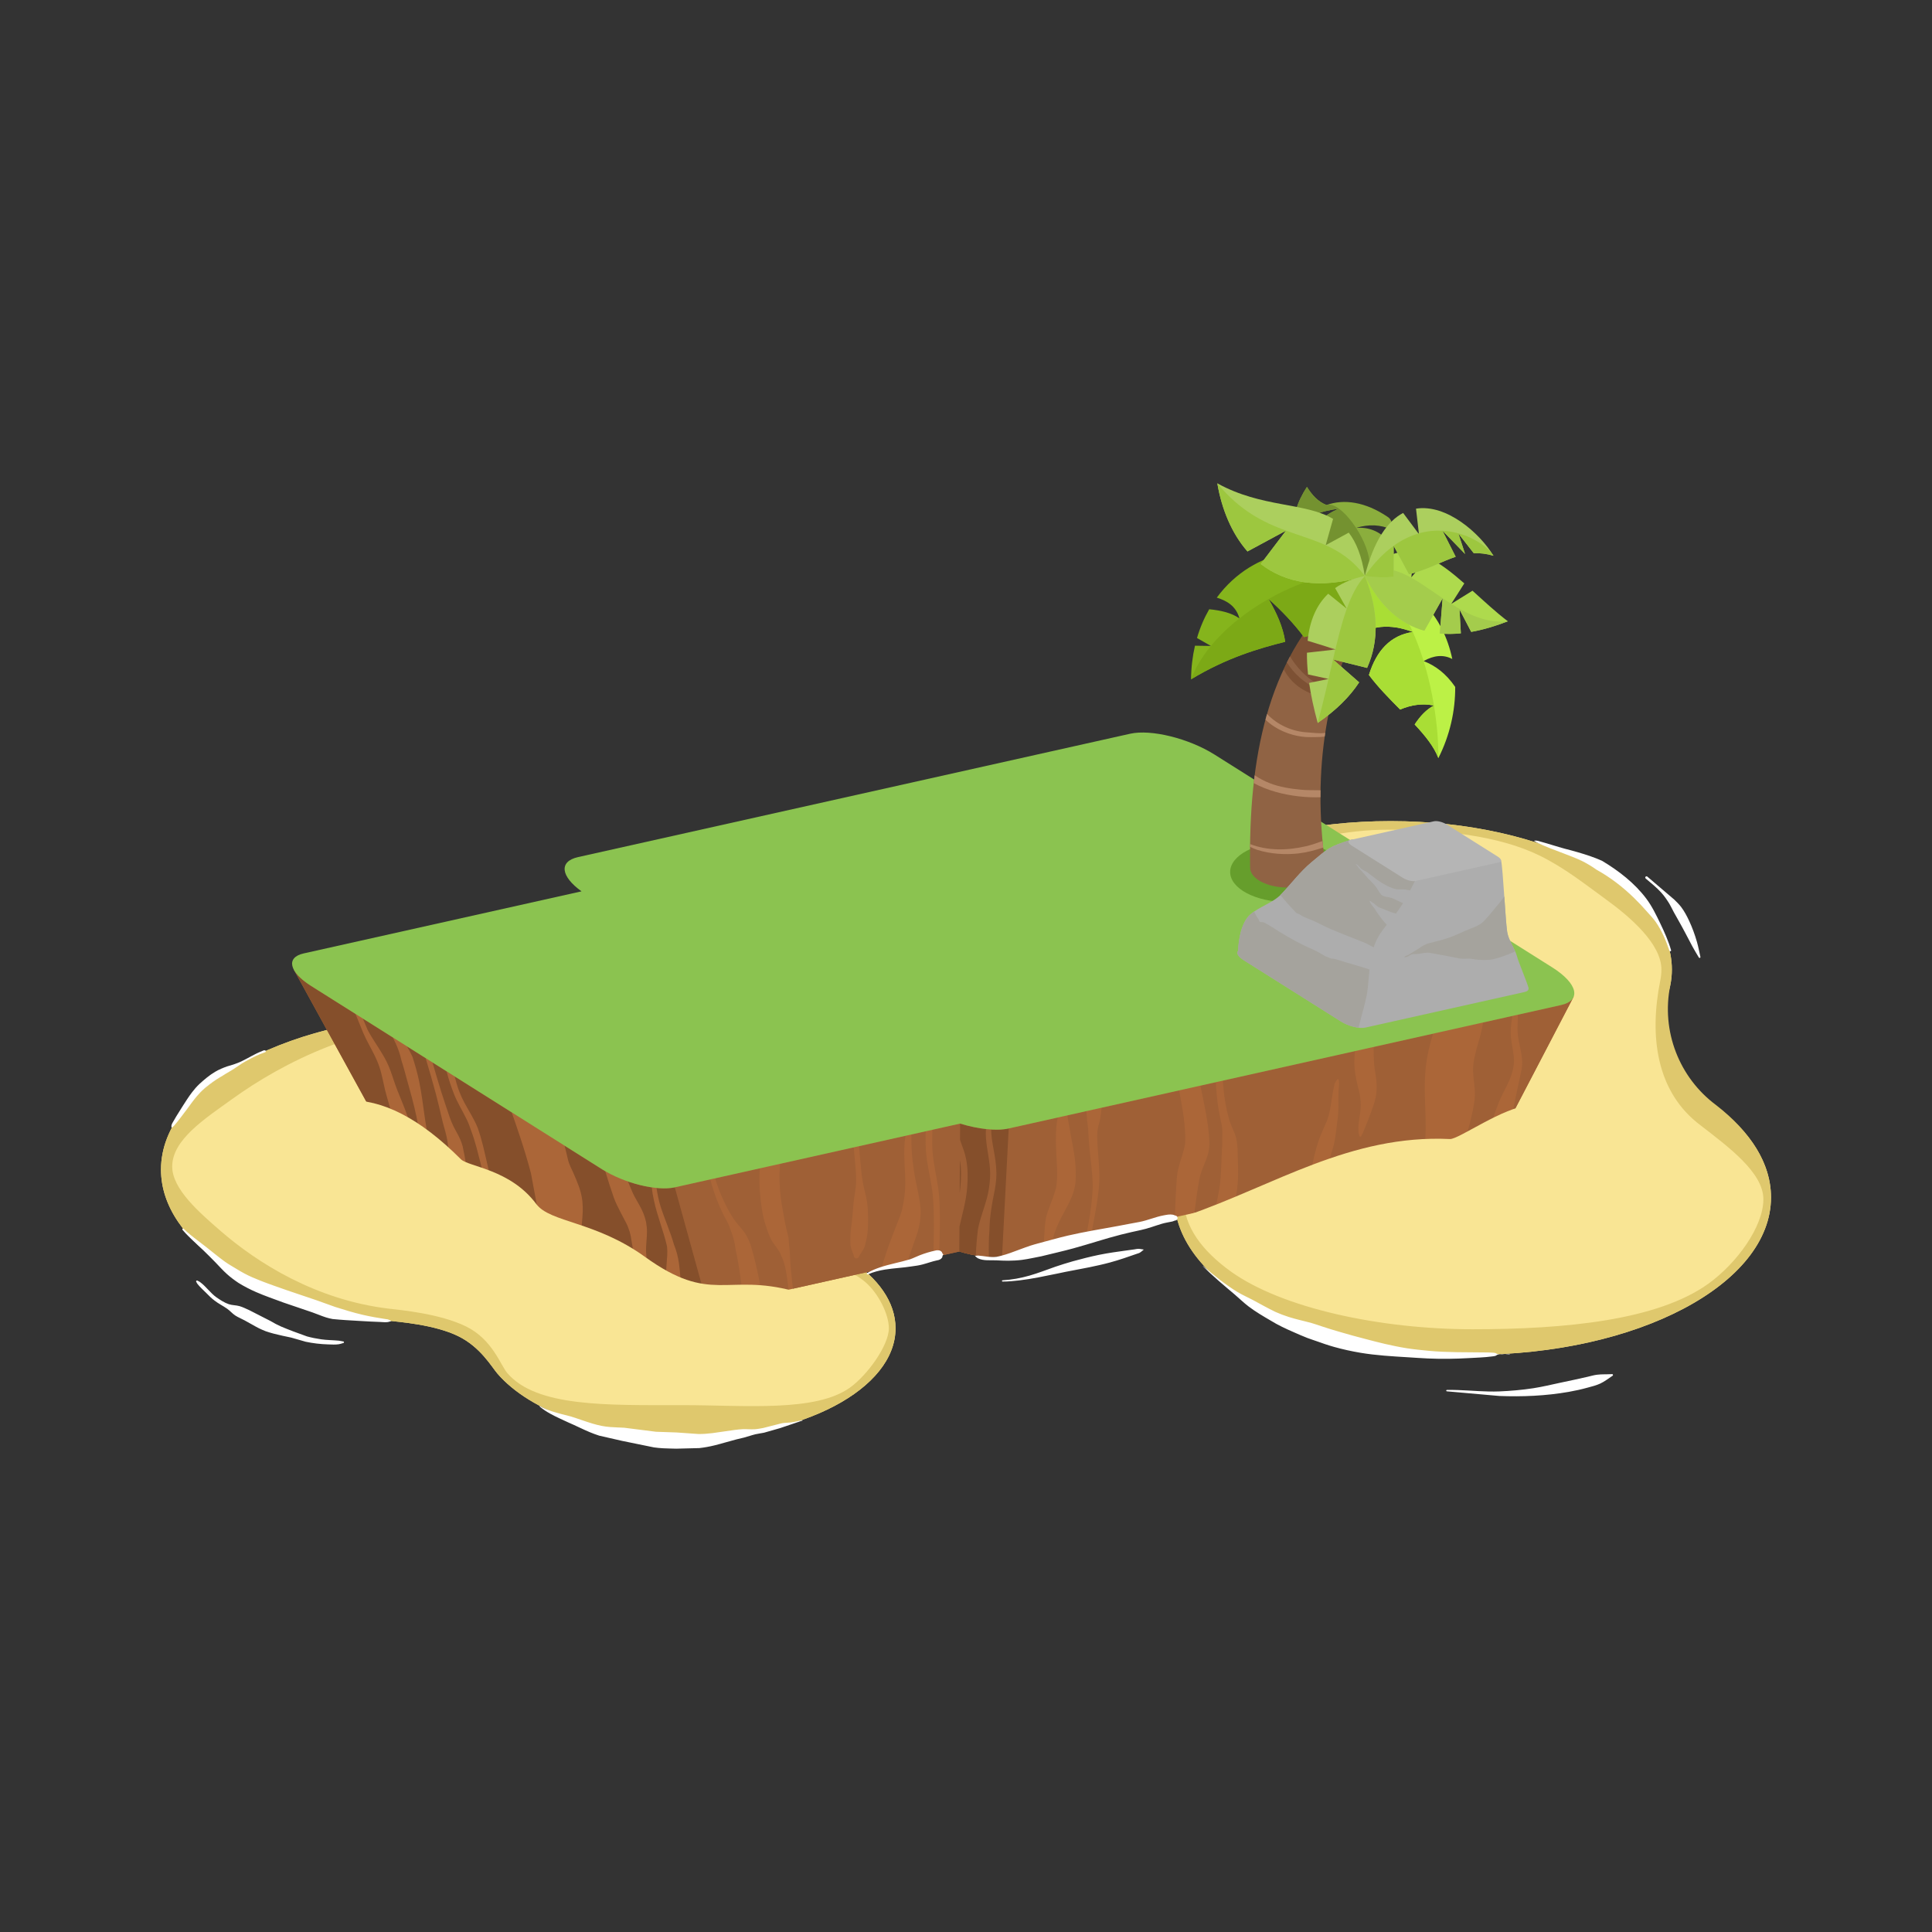 <?xml version="1.0" encoding="UTF-8" standalone="no"?><!DOCTYPE svg PUBLIC "-//W3C//DTD SVG 1.1//EN" "http://www.w3.org/Graphics/SVG/1.1/DTD/svg11.dtd"><svg width="100%" height="100%" viewBox="0 0 300 300" version="1.1" xmlns="http://www.w3.org/2000/svg" xmlns:xlink="http://www.w3.org/1999/xlink" xml:space="preserve" xmlns:serif="http://www.serif.com/" style="fill-rule:evenodd;clip-rule:evenodd;stroke-linejoin:round;stroke-miterlimit:2;"><rect x="0" y="0" width="300" height="300" fill="#333333" stroke="none"/><g id="_250" serif:id="250"><g id="_8" serif:id="8"><g><g><path d="M77.233,213.282c-0.888,-1.035 -2.631,-4.119 -6.083,-5.806c-3.696,-1.807 -9.137,-2.194 -10.857,-2.405c-20.212,-2.476 -35.293,-12.046 -35.293,-23.459c-0,-13.292 20.452,-24.083 45.644,-24.083c25.191,-0 45.644,10.791 45.644,24.083c-0,2.796 -0.905,5.482 -2.57,7.979c14.489,1.691 25.341,8.514 25.341,16.664c0,9.419 -14.493,17.066 -32.345,17.066c-13.106,0 -24.401,-4.121 -29.481,-10.039Zm115.952,-43.062c-12.552,-4.05 -20.935,-11.35 -20.935,-19.674c-0,-12.719 19.571,-23.045 43.678,-23.045c24.106,-0 43.678,10.326 43.678,23.045c-0,1.436 -0.25,2.841 -0.727,4.204c-2.068,5.77 0.157,12.203 5.349,15.461c6.714,4.281 10.772,9.75 10.772,15.714c0,13.491 -20.758,24.443 -46.327,24.443c-25.568,0 -46.327,-10.952 -46.327,-24.443c0,-5.977 4.076,-11.456 10.839,-15.705Z" style="fill:#f9e594;"/><path d="M77.233,213.282c-0.888,-1.035 -2.631,-4.119 -6.083,-5.806c-3.696,-1.807 -9.137,-2.194 -10.857,-2.405c-20.212,-2.476 -35.293,-12.046 -35.293,-23.459c-0,-13.292 20.452,-24.083 45.644,-24.083c25.191,-0 45.644,10.791 45.644,24.083c-0,2.796 -0.905,5.482 -2.57,7.979c14.489,1.691 25.341,8.514 25.341,16.664c0,9.419 -14.493,17.066 -32.345,17.066c-13.106,0 -24.401,-4.121 -29.481,-10.039Zm1.544,-0.066c4.544,5.293 15.455,4.973 27.177,4.973c9.748,0 20.686,1.122 26.045,-2.734c2.734,-1.967 6.022,-6.575 6.022,-9.2c0,-2.195 -1.635,-5.438 -3.662,-7.183c-4.04,-3.479 -13.322,-4.638 -21.1,-5.545c-1.369,-0.16 -2.557,-1.02 -3.136,-2.271c-0.58,-1.252 -0.467,-2.714 0.298,-3.861c1.209,-1.815 1.905,-3.753 1.905,-5.783c-0,-4.173 -2.816,-7.875 -7.164,-11.003c-7.779,-5.599 -20.6,-11.926 -34.752,-11.926c-14.152,0 -26.505,6.327 -34.284,11.926c-4.348,3.128 -9.387,6.362 -9.387,10.535c0,3.504 4.246,7.158 7.462,9.952c5.81,5.048 14.833,10.722 26.047,12.097c1.923,0.235 7.985,0.757 12.116,2.777c4.106,2.008 5.356,6.015 6.413,7.246Zm114.408,-42.996c-12.552,-4.05 -20.935,-11.35 -20.935,-19.674c-0,-12.719 19.571,-23.045 43.678,-23.045c24.106,-0 43.678,10.326 43.678,23.045c-0,0.842 -0.086,1.674 -0.254,2.494c-1.416,7.046 1.362,14.277 7.132,18.563c5.324,4.133 8.516,9.032 8.516,14.322c0,13.491 -20.758,24.443 -46.327,24.443c-25.568,0 -46.327,-10.952 -46.327,-24.443c0,-5.977 4.076,-11.456 10.839,-15.705Zm2.107,3.355c-5.412,3.401 -11.469,7.859 -11.469,12.643c-0,4.252 2.865,8.027 7.295,11.215c7.904,5.688 23.177,8.973 37.555,8.973c14.379,-0 28.701,-1.384 36.605,-7.072c4.43,-3.188 8.538,-8.864 8.538,-13.116c0,-4.18 -5.534,-8.197 -9.723,-11.455c-6.982,-5.204 -8.002,-13.965 -6.286,-22.504l0.003,-0.013c0.114,-0.558 0.173,-1.126 0.173,-1.7c0,-3.944 -4.722,-8.092 -8.831,-11.049c-2.854,-2.054 -6.124,-4.706 -10.106,-6.653c-6.372,-3.116 -15.102,-4.013 -23.411,-4.013c-13.501,-0 -25.217,5.984 -32.639,11.324c-4.109,2.957 -6.784,6.447 -6.784,10.391c-0,3.129 1.726,5.989 4.481,8.524c3.305,3.04 8.049,5.553 13.708,7.379c1.466,0.473 2.524,1.752 2.715,3.279c0.191,1.528 -0.52,3.028 -1.824,3.847Z" style="fill:#dfc86d;"/></g><g><path d="M232.928,176.672c-0.081,0.681 -0.68,1.207 -1.826,1.463l-75.498,16.869c-1.682,0.376 -4.168,0.086 -6.644,-0.668l-39.004,8.715c-2.459,0.55 -6.912,-0.552 -9.937,-2.458l-39.791,-25.073c-1.755,-1.106 -2.646,-2.241 -2.606,-3.107l-12.015,-21.867l198.753,4.21l-11.432,21.916Z" style="fill:#ab6638;"/><path d="M115.435,201.827l-5.479,1.224l-5.165,-18.684l5.503,-1.23c0.08,0.311 0.166,0.621 0.257,0.928c0.438,1.481 0.999,2.924 1.678,4.33c0.264,0.561 0.593,1.082 0.854,1.638c0.174,0.371 0.289,0.749 0.433,1.131c0.33,0.873 0.583,1.735 0.682,2.693c0.433,1.97 0.719,3.955 0.983,5.946c0.089,0.674 0.174,1.349 0.254,2.024Zm-4.397,-18.856l6.941,-1.551c-0.106,1.529 -0.061,3.189 0.127,4.837c0.118,1.033 0.269,2.067 0.513,3.049c0.172,0.69 0.394,1.348 0.621,1.98c0.196,0.496 0.382,0.995 0.658,1.452c0.38,0.631 0.856,1.122 1.204,1.771c0.232,0.522 0.467,1.028 0.642,1.59c0.113,0.363 0.201,0.734 0.273,1.113c0.191,1.002 0.316,2.029 0.425,3.049l-4.136,0.925c-0.093,-0.61 -0.194,-1.219 -0.304,-1.826c-0.373,-2.058 -0.865,-4.09 -1.46,-6.105c-0.253,-0.652 -0.525,-1.264 -0.905,-1.824c-0.424,-0.625 -0.942,-1.129 -1.401,-1.731c-0.419,-0.551 -0.767,-1.154 -1.114,-1.761c-0.719,-1.331 -1.329,-2.7 -1.811,-4.115c-0.096,-0.283 -0.187,-0.567 -0.273,-0.853Zm10.094,-2.255l11.436,-2.556c0.033,0.364 0.065,0.728 0.096,1.093c0.117,1.405 0.304,2.818 0.273,4.232c-0.025,1.152 -0.288,2.239 -0.405,3.378c-0.075,0.736 -0.105,1.469 -0.187,2.2c-0.059,0.793 -0.214,1.577 -0.273,2.373c-0.041,0.549 -0.033,1.094 -0.022,1.645c0.003,0.122 -0.002,0.24 0.021,0.36c0.107,0.566 0.304,0.946 0.494,1.488c-0.022,0.237 0.152,0.447 0.389,0.469c0.237,0.022 0.447,-0.152 0.469,-0.388c0.282,-0.489 0.572,-0.8 0.793,-1.322c0.125,-0.294 0.169,-0.606 0.243,-0.917c0.083,-0.35 0.167,-0.697 0.215,-1.053c0.117,-0.847 0.116,-1.704 0.122,-2.555c-0.024,-0.778 -0.033,-1.556 -0.136,-2.333c-0.155,-1.164 -0.524,-2.249 -0.715,-3.416c-0.23,-1.403 -0.31,-2.828 -0.455,-4.238c-0.041,-0.399 -0.079,-0.798 -0.114,-1.196l7.241,-1.618c-0.023,0.098 -0.043,0.197 -0.061,0.297c-0.062,0.339 -0.077,0.683 -0.102,1.025c-0.15,2.017 0.124,4.032 0.122,6.062c-0.002,1.296 -0.182,2.544 -0.447,3.82c-0.094,0.52 -0.285,0.998 -0.46,1.491c-0.129,0.363 -0.28,0.714 -0.419,1.074c-0.355,0.92 -0.718,1.842 -1.059,2.759c-0.485,1.349 -0.964,2.737 -1.335,4.151l-13.741,3.07c-0.107,-1.003 -0.207,-2.016 -0.31,-3.014c-0.04,-0.394 -0.076,-0.782 -0.097,-1.172c-0.034,-0.618 -0.039,-1.205 -0.089,-1.805c-0.017,-0.274 -0.073,-0.529 -0.098,-0.802c-0.038,-0.413 -0.027,-0.781 -0.101,-1.191c-0.102,-0.566 -0.294,-1.101 -0.394,-1.667c-0.137,-0.583 -0.232,-1.194 -0.348,-1.817c-0.166,-0.896 -0.337,-1.818 -0.447,-2.748c-0.184,-1.569 -0.254,-3.148 -0.147,-4.585c0.013,-0.195 0.03,-0.393 0.048,-0.594Zm20.385,-4.555l2.212,-0.494c0,0.295 0,0.59 -0.001,0.886c-0.004,0.745 0.008,1.489 0.061,2.234c0.035,0.489 0.092,0.974 0.162,1.457c0.275,1.88 0.756,3.723 0.913,5.616c0.091,1.078 0.129,2.195 0.141,3.326c0.021,2.026 -0.044,4.092 -0.055,6.046l-4.092,0.914c0.214,-0.701 0.443,-1.394 0.679,-2.076c0.38,-1.18 0.885,-2.341 1.157,-3.556c0.204,-0.914 0.297,-1.833 0.253,-2.777c-0.125,-1.593 -0.503,-3.088 -0.813,-4.647c-0.194,-0.977 -0.317,-1.963 -0.439,-2.948c-0.139,-1.128 -0.17,-2.255 -0.171,-3.396c0,-0.196 -0.004,-0.391 -0.007,-0.585Zm3.266,-0.73l4.303,-0.961c2.812,0.856 5.635,1.185 7.545,0.758l7.61,-1.7c-0.103,0.519 -0.18,1.04 -0.222,1.577c-0.113,1.43 -0.049,2.863 0.019,4.31c0.063,1.327 0.183,2.654 0.071,3.996c-0.012,0.507 -0.109,1 -0.251,1.489c-0.415,1.423 -1.103,2.804 -1.441,4.217c-0.182,1.029 -0.229,2.065 -0.288,3.133c-0.024,0.439 -0.058,0.878 -0.091,1.316l-6.434,1.438c-1.682,0.376 -4.168,0.086 -6.644,-0.668l-3.116,0.696c0.029,-1.896 0.105,-3.893 0.101,-5.852c-0.003,-1.154 -0.033,-2.296 -0.117,-3.397c-0.147,-1.913 -0.618,-3.779 -0.884,-5.681c-0.064,-0.459 -0.116,-0.921 -0.148,-1.386c-0.076,-1.094 -0.031,-2.19 -0.013,-3.285Zm20.951,-2.237l2.947,-0.658c0.032,0.305 0.066,0.609 0.079,0.912c0.03,0.662 0.165,1.287 0.217,1.945c0.035,0.438 0.028,0.877 0.067,1.315c0.105,1.872 0.399,3.747 0.544,5.625c0.061,0.784 0.108,1.566 0.079,2.353c-0.051,0.953 -0.142,1.952 -0.279,2.957c-0.206,1.512 -0.488,3.036 -0.748,4.448l-5.298,1.184c0.053,-0.376 0.117,-0.749 0.209,-1.116c0.211,-0.848 0.539,-1.632 0.899,-2.408c0.156,-0.369 0.36,-0.717 0.552,-1.08c0.497,-0.939 1.028,-1.884 1.429,-2.861c0.292,-0.71 0.485,-1.444 0.57,-2.204c0.072,-1.21 0.05,-2.413 -0.094,-3.602c-0.137,-1.135 -0.359,-2.25 -0.566,-3.367c-0.134,-0.727 -0.27,-1.437 -0.389,-2.163c-0.072,-0.433 -0.156,-0.854 -0.218,-1.28Zm5.304,-1.185l12.056,-2.694c0.242,1.291 0.515,2.706 0.707,4.128c0.179,1.317 0.273,2.639 0.239,3.855c-0.004,0.418 -0.104,0.816 -0.209,1.215c-0.364,1.386 -0.936,2.748 -1.073,4.175c-0.159,2.081 -0.267,4.197 -0.312,6.318l-13.044,2.915c0.195,-1.019 0.402,-2.091 0.596,-3.168c0.243,-1.352 0.471,-2.711 0.596,-3.996c0.097,-0.824 0.133,-1.65 0.117,-2.479c-0.036,-1.876 -0.3,-3.753 -0.337,-5.621c0.004,-0.391 0,-0.784 0.054,-1.173c0.084,-0.611 0.3,-1.17 0.411,-1.779c0.103,-0.561 0.16,-1.127 0.199,-1.696Zm15.358,-3.431l2.406,-0.538c0.038,0.764 0.087,1.5 0.16,2.235c0.082,0.835 0.194,1.67 0.363,2.547c0.131,0.808 0.351,1.55 0.448,2.304c0.073,0.568 0.013,1.107 0.02,1.684c0.007,0.502 0.012,1.008 -0.049,1.551c-0.079,1.475 -0.09,2.996 -0.205,4.492c-0.046,0.603 -0.105,1.202 -0.206,1.79c-0.159,0.939 -0.39,1.94 -0.567,2.951l-3.296,0.737c0.21,-1.747 0.446,-3.485 0.763,-5.189c0.246,-1.492 1.128,-2.836 1.43,-4.312c0.103,-0.503 0.143,-1.017 0.126,-1.539c-0.044,-1.393 -0.258,-2.894 -0.527,-4.393c-0.267,-1.49 -0.588,-2.976 -0.866,-4.32Zm3.488,-0.78l20.504,-4.581c-0.047,0.601 -0.078,1.203 -0.089,1.807c0.008,0.594 0.059,1.186 0.157,1.772c0.101,0.605 0.224,1.207 0.363,1.802c0.125,0.535 0.308,1.04 0.362,1.586c0.086,0.577 0.142,1.125 0.113,1.702c-0.067,1.334 -0.473,2.628 -0.336,3.96c0.017,0.167 0.061,0.3 0.103,0.463c-0.009,0.095 0.06,0.18 0.156,0.189c0.095,0.009 0.179,-0.06 0.189,-0.155c0.078,-0.166 0.166,-0.291 0.235,-0.46c0.586,-1.421 1.142,-2.805 1.637,-4.253c0.155,-0.452 0.268,-0.893 0.369,-1.364c0.105,-0.604 0.136,-1.198 0.117,-1.809c-0.016,-0.512 -0.083,-1.021 -0.156,-1.531c-0.095,-0.66 -0.231,-1.314 -0.251,-1.979c-0.057,-0.794 -0.068,-1.588 -0.053,-2.382l9.211,-2.058c-0.072,0.248 -0.143,0.497 -0.212,0.747c-0.358,1.293 -0.663,2.595 -0.824,3.77c-0.127,0.917 -0.194,1.833 -0.223,2.748c-0.107,3.406 0.349,6.801 -0.035,10.192c-0.1,0.887 -0.378,1.708 -0.662,2.527l-15.152,3.385c0.404,-1.889 0.992,-3.672 1.539,-5.52c0.08,-0.268 0.158,-0.539 0.217,-0.815c0.233,-1.107 0.351,-2.226 0.489,-3.402c0.113,-0.664 0.162,-1.321 0.176,-1.985c0.024,-1.169 -0.043,-2.328 0.074,-3.5c0.011,-0.113 0.037,-0.225 0.038,-0.339c0.002,-0.191 -0.042,-0.35 -0.054,-0.542c0.022,-0.081 -0.026,-0.165 -0.106,-0.187c-0.081,-0.022 -0.165,0.026 -0.187,0.107c-0.11,0.16 -0.215,0.284 -0.293,0.46c-0.107,0.239 -0.137,0.501 -0.194,0.755c-0.366,1.62 -0.422,3.269 -0.951,4.857c-0.421,1.08 -0.934,2.056 -1.304,3.1c-0.58,1.635 -0.946,3.295 -1.275,4.97c-0.163,0.832 -0.306,1.675 -0.397,2.539l-11.438,2.556c0.1,-0.633 0.204,-1.255 0.298,-1.851c0.135,-0.903 0.204,-1.826 0.214,-2.755c0.014,-1.307 -0.074,-2.622 -0.087,-3.906c-0.043,-0.682 -0.104,-1.319 -0.278,-1.921c-0.204,-0.709 -0.544,-1.314 -0.8,-2.001c-0.228,-0.61 -0.38,-1.256 -0.549,-1.932c-0.192,-0.831 -0.332,-1.624 -0.434,-2.418c-0.099,-0.77 -0.165,-1.542 -0.221,-2.348Zm40.405,-9.028l4.558,-1.018c-0.089,0.458 -0.146,0.932 -0.196,1.401c-0.073,0.692 -0.084,1.377 -0.022,2.011c0.109,1.014 0.333,1.912 0.424,2.844c0.054,0.555 0.053,1.123 -0.059,1.74c-0.105,0.531 -0.242,1.05 -0.436,1.549c-0.489,1.257 -1.194,2.394 -1.72,3.639c-0.366,0.949 -0.749,1.905 -1.057,2.905c-0.442,1.439 -0.779,2.925 -1.084,4.384l-3.997,0.894c0.26,-0.684 0.505,-1.379 0.745,-2.077c0.705,-2.047 1.223,-4.142 1.516,-6.193c0.05,-0.445 0.063,-0.89 0.05,-1.335c-0.041,-1.413 -0.408,-2.813 -0.23,-4.216c0.263,-2.28 1.217,-4.306 1.508,-6.528Zm5.417,-1.21l6.666,-1.49c0.918,-0.205 1.527,-0.562 1.838,-1.026l-9.4,18.019c0.09,-0.491 0.181,-0.978 0.285,-1.459l1.2,-5.651c0.1,-0.747 0.071,-1.428 -0.023,-2.091c-0.133,-0.932 -0.394,-1.826 -0.546,-2.84c-0.065,-0.425 -0.08,-0.879 -0.085,-1.344c-0.007,-0.701 0.051,-1.422 0.065,-2.118Z" style="fill:#9f6036;"/><path d="M61.821,176.524l-1.593,-1.004c-1.755,-1.106 -2.646,-2.241 -2.606,-3.107l-11.946,-21.741c0.44,0.759 1.327,1.601 2.64,2.428l6.884,4.338l1.171,2.871c0.531,1.25 1.226,2.407 1.822,3.626c0.243,0.498 0.461,1.007 0.653,1.534c0.155,0.428 0.275,0.86 0.384,1.297c0.273,1.087 0.458,2.186 0.768,3.269c0.461,1.55 0.869,3.075 1.297,4.593c0.178,0.631 0.355,1.262 0.526,1.896Zm-5.484,-18.369l4.659,2.936c0.159,0.314 0.313,0.63 0.46,0.95c0.386,0.843 0.681,1.705 0.88,2.62c0.305,0.929 0.549,1.876 0.812,2.82c0.53,1.906 1.076,3.81 1.488,5.757c0.405,1.919 0.714,3.86 1.13,5.771l-1.054,-0.664c-0.068,-0.29 -0.146,-0.577 -0.216,-0.865c-0.34,-1.392 -0.732,-2.758 -1.201,-4.106c-0.461,-1.323 -1.005,-2.618 -1.541,-3.947c-0.419,-1.022 -0.716,-2.073 -1.097,-3.103c-0.173,-0.466 -0.358,-0.928 -0.58,-1.38c-0.178,-0.361 -0.369,-0.711 -0.57,-1.057c-0.774,-1.333 -1.681,-2.565 -2.402,-3.927l-0.768,-1.805Zm6.841,4.31l2.912,1.835c0.557,1.852 1.101,3.696 1.595,5.557c0.345,1.299 0.635,2.609 0.952,3.923c0.135,0.64 0.341,1.27 0.512,1.917c0.24,0.905 0.415,1.806 0.484,2.713c0.218,1.11 0.373,2.23 0.504,3.354l-3.079,-1.941c-0.011,-0.058 -0.023,-0.117 -0.033,-0.176c-0.359,-1.955 -0.734,-3.917 -1.031,-5.891c-0.3,-2.001 -0.516,-4.009 -0.937,-5.976c-0.266,-1.248 -0.62,-2.474 -1.012,-3.686c-0.255,-0.569 -0.541,-1.109 -0.867,-1.629Zm3.977,2.506l2.189,1.379c0.306,1.186 0.693,2.35 1.137,3.49c0.536,1.388 1.35,2.656 1.996,3.996c0.267,0.553 0.487,1.123 0.673,1.707c0.321,0.845 0.592,1.727 0.838,2.621c0.374,1.356 0.692,2.74 1.035,4.067c0.111,0.424 0.176,0.856 0.217,1.292c0.048,0.5 0.066,1.005 0.085,1.51l-2.575,-1.623c-0.244,-1.829 -0.519,-3.653 -0.92,-5.454c-0.104,-0.338 -0.21,-0.675 -0.353,-1.004c-0.318,-0.73 -0.742,-1.401 -1.095,-2.125c-0.222,-0.453 -0.402,-0.918 -0.567,-1.383c-0.425,-1.284 -0.874,-2.55 -1.276,-3.834c-0.481,-1.539 -0.933,-3.086 -1.384,-4.639Zm3.444,2.17l8.859,5.582c0.459,1.321 0.918,2.654 1.358,3.992c0.602,1.833 1.166,3.674 1.636,5.5l0.931,4.997l0.804,3.405l-7.998,-5.04c-0.01,-0.709 0.006,-1.421 -0.038,-2.126c-0.031,-0.488 -0.092,-0.971 -0.202,-1.448c-0.314,-1.341 -0.602,-2.737 -0.948,-4.106c-0.236,-0.933 -0.499,-1.853 -0.814,-2.735c-0.55,-1.391 -1.386,-2.649 -2.094,-3.973c-0.291,-0.544 -0.549,-1.103 -0.77,-1.678c-0.302,-0.769 -0.513,-1.569 -0.724,-2.37Zm17.068,10.755l5.838,3.679c0.156,0.098 0.315,0.195 0.477,0.289c0.415,1.381 0.865,2.751 1.334,4.112c0.133,0.371 0.291,0.736 0.462,1.098c0.357,0.753 0.757,1.499 1.142,2.24c0.22,0.422 0.461,0.826 0.613,1.268c0.18,0.441 0.315,0.886 0.406,1.353c0.163,0.845 0.257,1.691 0.458,2.521c0.366,1.95 0.727,3.935 1.222,5.885l-9.52,-5.999c-0.002,-0.903 0.034,-1.801 0.104,-2.69c0.07,-1.143 0.241,-2.292 0.28,-3.443c0.019,-0.558 0,-1.115 -0.051,-1.671c-0.08,-0.799 -0.281,-1.565 -0.547,-2.313c-0.264,-0.746 -0.579,-1.481 -0.907,-2.206c-0.274,-0.604 -0.579,-1.189 -0.753,-1.823c-0.191,-0.78 -0.361,-1.545 -0.558,-2.3Zm9.837,5.562c1.252,0.433 2.53,0.749 3.722,0.921c0.038,0.703 0.185,1.386 0.327,2.061c0.505,2.39 1.463,4.648 2.024,7.102c0.101,0.922 0.003,1.805 -0.066,2.717c-0.073,0.96 -0.154,1.912 -0.165,2.875c-0.006,0.515 0.03,1.027 0.083,1.541c0.075,0.55 0.174,1.095 0.292,1.638c-0.996,-0.334 -1.978,-0.752 -2.875,-1.237c-0.009,-0.154 -0.019,-0.308 -0.029,-0.463c-0.135,-2.14 -0.386,-4.277 -0.504,-6.389c-0.003,-0.982 0.141,-1.954 0.148,-2.941c0.003,-0.5 -0.053,-0.986 -0.134,-1.481c-0.127,-0.598 -0.318,-1.182 -0.574,-1.747c-0.487,-1.078 -1.209,-2.07 -1.642,-3.153c-0.206,-0.48 -0.408,-0.961 -0.607,-1.444Zm4.439,1.008c1.073,0.104 2.052,0.079 2.848,-0.099l5.165,18.684c-0.894,0.2 -2.053,0.181 -3.31,-0.015c-0.287,-0.902 -0.554,-1.807 -0.708,-2.74c-0.306,-1.353 -0.311,-2.739 -0.508,-4.108c-0.146,-1.007 -0.381,-1.968 -0.774,-2.922c-0.59,-2.08 -1.479,-3.997 -2.102,-5.996c-0.284,-0.91 -0.468,-1.841 -0.611,-2.804Zm47.075,0.742l0.032,-5.062c0.124,0.667 0.175,1.367 0.181,2.068c0.005,0.72 -0.039,1.442 -0.106,2.132c-0.027,0.289 -0.063,0.576 -0.107,0.862Zm0.052,-8.223l0.016,-2.515c1.369,0.416 2.74,0.708 4.007,0.849c-0.028,0.445 -0.023,0.889 0.005,1.333c0.134,2.101 0.788,4.176 0.633,6.343c-0.068,1.043 -0.222,2.084 -0.496,3.101c-0.431,1.598 -1.059,3.127 -1.372,4.74c-0.166,1.345 -0.288,2.724 -0.337,4.112c-0.833,-0.141 -1.7,-0.348 -2.566,-0.612l0.025,-3.858c0.222,-0.96 0.457,-1.915 0.676,-2.875c0.238,-1.042 0.433,-2.092 0.519,-3.164c0.057,-0.727 0.089,-1.486 0.069,-2.242c-0.02,-0.769 -0.092,-1.535 -0.244,-2.262c-0.081,-0.394 -0.181,-0.783 -0.305,-1.165c-0.196,-0.599 -0.434,-1.183 -0.63,-1.785Zm4.845,-1.595c1.015,0.06 1.941,0.012 2.716,-0.162l-1.027,19.776c-0.596,0.133 -1.292,0.183 -2.053,0.158c-0.031,-1.394 -0.025,-2.78 0.09,-4.137c0.009,-1.047 0.109,-2.081 0.262,-3.125c0.071,-0.481 0.141,-0.959 0.232,-1.436c0.218,-1.136 0.482,-2.259 0.557,-3.406c0.094,-1.284 -0.054,-2.541 -0.266,-3.783c-0.204,-1.198 -0.469,-2.378 -0.506,-3.582c-0.003,-0.101 -0.005,-0.202 -0.005,-0.303Z" style="fill:#854f2b;"/><path d="M90.297,138.406c-3.241,-2.335 -3.544,-4.644 -0.538,-5.316l85.741,-19.158c3.24,-0.724 9.107,0.727 13.093,3.239l52.429,33.037c3.986,2.511 4.591,5.138 1.35,5.862l-85.741,19.158c-1.91,0.427 -4.733,0.098 -7.545,-0.758l-44.295,9.897c-2.793,0.624 -7.85,-0.627 -11.286,-2.792l-45.189,-28.475c-3.436,-2.165 -3.958,-4.429 -1.165,-5.053l43.146,-9.641Z" style="fill:#8bc350;"/></g><path d="M53.928,170.867c5.399,-0.199 11.265,2.757 17.639,9.139c1.181,1.183 7.675,1.536 11.698,6.946c2.167,2.912 9.165,2.642 16.908,8.225c10.27,7.405 12.599,2.469 23.123,5.301l-18.096,5.575l-51.455,-31.805l0.183,-3.381Zm130.348,17.888c13.569,-4.675 25.382,-12.617 40.879,-11.886c1.338,0.063 8.338,-5.012 12.354,-5.213l1.198,7.561l-54.431,9.538Z" style="fill:#f9e594;"/><path d="M232.822,210.301c0.289,-0.04 0.586,-0.029 0.883,-0.013c-0.296,0.021 -0.592,0.041 -0.883,0.013Zm0.883,-0.013c0.237,-0.018 0.473,-0.037 0.707,-0.034c0.016,-0 0.03,0.013 0.03,0.029c-0,0.016 -0.013,0.029 -0.029,0.029c-0.234,0.004 -0.471,-0.012 -0.708,-0.024Zm-0.883,0.013c-0.102,0.014 -0.203,0.035 -0.303,0.064c-0.111,0.032 -0.153,0.113 -0.261,0.153c-0.198,0.074 -0.406,0.088 -0.616,0.115c-1.17,0.151 -2.352,0.185 -3.533,0.252c-2.125,0.119 -4.252,0.154 -6.363,0.059c-1.04,-0.043 -2.083,-0.124 -3.13,-0.188c-2.447,-0.149 -4.903,-0.288 -7.33,-0.692c-1.396,-0.233 -2.777,-0.537 -4.133,-0.916c-0.912,-0.255 -1.805,-0.565 -2.691,-0.883c-0.472,-0.17 -0.956,-0.318 -1.431,-0.498c-0.725,-0.275 -1.43,-0.596 -2.146,-0.907c-1.225,-0.534 -2.428,-1.091 -3.549,-1.785c-1.181,-0.688 -2.358,-1.378 -3.445,-2.199c-0.767,-0.579 -1.435,-1.248 -2.169,-1.868c-1.68,-1.421 -3.374,-2.82 -4.926,-4.39c-0.008,-0.007 -0.009,-0.02 -0.001,-0.027c0.007,-0.008 0.019,-0.009 0.027,-0.001c1.697,1.463 3.431,2.88 5.34,4.036c0.769,0.465 1.584,0.811 2.378,1.234c1.168,0.623 2.315,1.283 3.515,1.855c0.672,0.303 1.364,0.559 2.073,0.786c1.179,0.378 2.397,0.621 3.587,0.958c0.526,0.149 1.04,0.332 1.552,0.504c0.891,0.304 1.798,0.566 2.706,0.836c1.36,0.405 2.732,0.779 4.113,1.133c0.993,0.254 1.975,0.526 2.975,0.752c1.118,0.251 2.231,0.491 3.359,0.668c1.134,0.177 2.273,0.29 3.406,0.399c2.905,0.277 5.852,0.211 8.788,0.254c0.381,0.005 0.76,0.004 1.139,0.035c0.155,0.013 0.308,0.015 0.457,0.061c0.123,0.037 0.181,0.123 0.307,0.152c0.101,0.023 0.203,0.038 0.305,0.048Zm-204.477,-19.33c-0.045,-0.048 -0.042,-0.124 0.006,-0.168c0.048,-0.045 0.124,-0.042 0.168,0.006c0.326,0.32 0.669,0.621 1.024,0.912c0.833,0.685 1.718,1.309 2.552,1.982c0.943,0.734 1.855,1.512 2.832,2.21c0.576,0.411 1.183,0.753 1.788,1.117c0.39,0.235 0.776,0.475 1.181,0.686c0.843,0.458 1.725,0.825 2.615,1.174c1.378,0.54 2.786,1.013 4.178,1.507l4.473,1.51l2.886,1.035c1.356,0.434 2.811,0.881 4.315,1.23c1.19,0.275 2.387,0.479 3.535,0.655c0.12,0.018 0.242,0.019 0.356,0.053c0.2,0.06 0.339,0.158 0.525,0.242c-0.196,0.061 -0.348,0.139 -0.555,0.169c-0.413,0.059 -0.84,-0.009 -1.272,-0.021c-0.954,-0.025 -1.928,-0.091 -2.908,-0.144c-1.512,-0.083 -2.997,-0.167 -4.387,-0.307c-0.35,-0.062 -0.696,-0.148 -1.039,-0.255c-0.715,-0.224 -1.409,-0.537 -2.109,-0.777l-4.5,-1.531c-1.407,-0.529 -2.842,-1.011 -4.223,-1.614c-0.95,-0.415 -1.871,-0.888 -2.755,-1.435c-0.63,-0.422 -1.234,-0.87 -1.795,-1.376c-0.641,-0.577 -1.207,-1.215 -1.807,-1.837c-0.586,-0.607 -1.188,-1.193 -1.786,-1.782c-0.765,-0.75 -1.584,-1.457 -2.347,-2.218c-0.332,-0.33 -0.651,-0.667 -0.951,-1.023Zm2.156,8.11c-0.058,-0.049 -0.065,-0.137 -0.015,-0.195c0.05,-0.058 0.137,-0.065 0.195,-0.015c0.127,0.064 0.249,0.114 0.365,0.197c0.953,0.685 1.619,1.72 2.584,2.397c0.598,0.406 1.205,0.816 1.89,1.045c0.554,0.186 1.106,0.145 1.669,0.305c0.542,0.154 1.043,0.421 1.556,0.647l3.25,1.66c0.554,0.332 1.107,0.623 1.688,0.877c0.603,0.263 1.214,0.488 1.833,0.732l2.15,0.785c0.694,0.19 1.444,0.343 2.211,0.453c0.908,0.131 1.839,0.123 2.714,0.208c0.242,0.024 0.457,0.087 0.69,0.121c0.068,-0.005 0.127,0.047 0.132,0.115c0.005,0.068 -0.047,0.127 -0.115,0.132c-0.23,0.069 -0.446,0.15 -0.692,0.188c-0.528,0.082 -1.084,0.041 -1.641,0.026c-1.197,-0.034 -2.413,-0.181 -3.501,-0.415l-2.242,-0.642c-0.935,-0.195 -1.844,-0.381 -2.758,-0.623c-0.406,-0.108 -0.803,-0.227 -1.206,-0.366c-0.353,-0.144 -0.705,-0.287 -1.045,-0.457c-0.761,-0.381 -1.481,-0.837 -2.238,-1.231c-0.477,-0.262 -0.992,-0.459 -1.449,-0.759c-0.467,-0.306 -0.787,-0.717 -1.243,-1.038c-0.65,-0.458 -1.369,-0.8 -1.993,-1.294c-0.436,-0.327 -0.826,-0.705 -1.203,-1.098c-0.49,-0.512 -1.05,-0.966 -1.473,-1.531c-0.053,-0.072 -0.071,-0.144 -0.113,-0.224Zm53.281,19.317c-0.018,-0.012 -0.022,-0.036 -0.01,-0.053c0.012,-0.017 0.036,-0.021 0.053,-0.009c0.578,0.333 1.198,0.585 1.845,0.8c0.971,0.324 1.975,0.55 2.932,0.803c1.149,0.35 2.264,0.777 3.412,1.118c0.471,0.14 0.945,0.261 1.43,0.358c0.444,0.087 0.89,0.141 1.339,0.176c0.718,0.057 1.433,0.062 2.153,0.108l4.922,0.623l3.217,0.111l3.395,0.241c0.737,0.003 1.456,-0.054 2.173,-0.142c1.144,-0.142 2.27,-0.344 3.428,-0.489c0.422,-0.05 0.84,-0.104 1.264,-0.12c0.63,-0.024 1.244,0.049 1.874,0.009c0.435,-0.028 0.863,-0.117 1.293,-0.192l2.443,-0.623c0.18,-0.044 0.358,-0.098 0.541,-0.127c0.433,-0.07 0.862,-0.056 1.297,-0.113c0.608,-0.08 1.204,-0.22 1.8,-0.36c0.019,-0.006 0.039,0.005 0.044,0.024c0.006,0.019 -0.005,0.039 -0.024,0.044l-3.491,1.179l-2.47,0.704c-0.438,0.092 -0.884,0.142 -1.32,0.241c-0.614,0.14 -1.187,0.363 -1.797,0.519c-0.392,0.1 -0.785,0.178 -1.176,0.281c-1.136,0.29 -2.232,0.64 -3.357,0.917c-0.788,0.195 -1.584,0.344 -2.408,0.434l-3.574,0.09c-0.672,-0.021 -1.351,-0.024 -2.027,-0.061c-0.479,-0.026 -0.957,-0.069 -1.431,-0.137l-4.911,-1.003l-3.586,-0.818c-0.515,-0.163 -1.016,-0.35 -1.511,-0.558c-1.11,-0.467 -2.177,-1.015 -3.287,-1.49c-0.905,-0.427 -1.86,-0.836 -2.767,-1.337c-0.611,-0.337 -1.189,-0.706 -1.708,-1.148Zm67.672,-23.321c-0.021,-0.007 -0.032,-0.03 -0.025,-0.05c0.007,-0.021 0.03,-0.032 0.051,-0.025c0.153,-0.008 0.274,-0.047 0.428,-0.037c0.93,0.063 1.867,0.321 2.833,0.192c0.239,-0.032 0.467,-0.099 0.704,-0.159c0.974,-0.243 1.9,-0.613 2.845,-0.961c0.581,-0.214 1.146,-0.427 1.707,-0.613c0.4,-0.132 0.798,-0.234 1.18,-0.343c1.553,-0.407 3.095,-0.86 4.659,-1.223c2.569,-0.596 5.167,-1.003 7.757,-1.486c1.11,-0.206 2.216,-0.43 3.329,-0.626c1.254,-0.234 2.486,-0.79 3.754,-1.023c0.478,-0.088 0.967,-0.198 1.443,-0.106c0.135,0.026 0.235,0.077 0.363,0.131c0.214,0.009 0.381,0.189 0.372,0.403c-0.008,0.214 -0.189,0.381 -0.403,0.373c-0.147,0.042 -0.26,0.114 -0.407,0.147c-0.54,0.121 -1.087,0.191 -1.624,0.351c-1.085,0.322 -2.163,0.746 -3.252,0.972c-1.041,0.227 -2.082,0.454 -3.115,0.718c-2.484,0.634 -4.91,1.454 -7.386,2.131c-1.651,0.452 -3.323,0.824 -4.985,1.235c-0.944,0.171 -1.955,0.42 -3.014,0.556c-0.696,0.089 -1.388,0.117 -2.095,0.129c-0.642,0.011 -1.26,-0.04 -1.888,-0.062c-0.96,-0.034 -1.955,0.095 -2.789,-0.296c-0.177,-0.083 -0.29,-0.205 -0.442,-0.328Zm-16.68,2.805c-0.058,0.029 -0.13,0.006 -0.16,-0.052c-0.03,-0.059 -0.007,-0.131 0.052,-0.16c0.624,-0.365 1.275,-0.634 1.942,-0.862c1.539,-0.526 3.152,-0.793 4.715,-1.269c0.502,-0.176 0.973,-0.418 1.476,-0.615c0.792,-0.311 1.612,-0.561 2.439,-0.736c0.076,-0.017 0.151,-0.044 0.229,-0.045c0.204,-0.001 0.396,-0.013 0.567,0.097c0.336,0.216 0.143,0.158 0.372,0.486c0.038,-0.003 0.07,0.025 0.073,0.062c0.003,0.037 -0.025,0.07 -0.062,0.073c-0.174,0.349 0.026,0.263 -0.242,0.545c-0.121,0.128 -0.263,0.189 -0.428,0.25c-0.062,0.024 -0.129,0.026 -0.194,0.04c-0.773,0.159 -1.523,0.445 -2.293,0.646c-0.558,0.145 -1.117,0.232 -1.681,0.3c-1.387,0.223 -2.79,0.275 -4.171,0.498c-0.899,0.146 -1.78,0.366 -2.634,0.742Zm20.906,1.117c-0.054,0.001 -0.099,-0.042 -0.101,-0.097c-0.001,-0.054 0.042,-0.099 0.097,-0.101c1.417,-0.081 2.812,-0.334 4.176,-0.724c1.375,-0.393 2.702,-0.92 4.044,-1.388c0.891,-0.293 1.779,-0.585 2.684,-0.836c1.347,-0.374 2.705,-0.718 4.076,-1.002c0.729,-0.151 1.461,-0.272 2.197,-0.386c1.108,-0.172 2.209,-0.301 3.317,-0.467c0.185,-0.027 0.365,-0.08 0.552,-0.082c0.323,-0.002 0.572,0.076 0.892,0.116c-0.243,0.186 -0.406,0.367 -0.676,0.512c-0.099,0.054 -0.211,0.077 -0.318,0.114c-1.417,0.494 -2.822,0.988 -4.274,1.382c-1.076,0.292 -2.167,0.527 -3.258,0.753c-1.636,0.338 -3.279,0.605 -4.904,0.967c-1.961,0.397 -3.931,0.827 -5.926,1.062c-0.856,0.101 -1.713,0.183 -2.578,0.177Zm68.993,17.045c-0.06,-0.001 -0.108,-0.05 -0.107,-0.11c0.001,-0.06 0.05,-0.108 0.109,-0.107c2.176,-0.04 4.343,0.2 6.516,0.244c0.538,0.011 1.074,0.008 1.612,-0.013c1.755,-0.075 3.521,-0.225 5.281,-0.494c1.424,-0.218 2.821,-0.564 4.234,-0.862c1.408,-0.296 2.813,-0.593 4.206,-0.916c0.482,-0.112 0.956,-0.256 1.445,-0.318c0.79,-0.101 1.513,-0.045 2.302,-0.095c0.076,-0.025 0.159,0.017 0.184,0.093c0.026,0.077 -0.016,0.159 -0.093,0.185c-0.64,0.423 -1.186,0.863 -1.887,1.191c-0.61,0.286 -1.274,0.441 -1.927,0.622c-0.972,0.27 -1.963,0.49 -2.962,0.665c-3.567,0.624 -7.215,0.775 -10.78,0.635l-8.133,-0.72Zm34.81,-68.504c0.022,0.071 -0.017,0.146 -0.088,0.168c-0.071,0.022 -0.147,-0.017 -0.169,-0.088c-0.533,-1.571 -1.171,-3.082 -2.083,-4.406c-0.399,-0.58 -0.886,-1.07 -1.347,-1.598c-0.677,-0.779 -1.379,-1.525 -2.122,-2.244c-1.698,-1.645 -3.594,-3.118 -5.719,-4.295c-0.789,-0.559 -1.605,-1.051 -2.476,-1.464c-0.891,-0.421 -1.816,-0.76 -2.732,-1.115c-1.375,-0.532 -2.776,-1.022 -4.101,-1.673c-0.157,-0.077 -0.282,-0.175 -0.432,-0.265c-0.004,-0.002 -0.007,-0.007 -0.006,-0.011c0.001,-0.005 0.006,-0.007 0.011,-0.006c0.145,-0.006 0.27,-0.027 0.414,-0.011c0.197,0.022 0.383,0.097 0.575,0.149c1.265,0.341 2.509,0.764 3.772,1.105c1.364,0.35 2.72,0.725 4.051,1.193c0.589,0.207 1.165,0.427 1.735,0.686c2.634,1.58 5.054,3.468 6.852,5.848c0.908,1.202 1.553,2.552 2.21,3.917c0.633,1.317 1.238,2.664 1.655,4.11Zm-3.935,-11.122c-0.083,-0.067 -0.096,-0.19 -0.029,-0.273c0.068,-0.084 0.19,-0.097 0.274,-0.029l4.191,3.577c0.388,0.378 0.769,0.75 1.096,1.187c0.474,0.635 0.853,1.348 1.193,2.074c0.503,1.071 0.91,2.189 1.232,3.319c0.219,0.772 0.357,1.532 0.53,2.291c0.026,0.069 -0.008,0.146 -0.077,0.173c-0.069,0.027 -0.146,-0.008 -0.173,-0.076c-0.325,-0.563 -0.671,-1.099 -0.984,-1.689c-0.712,-1.337 -1.404,-2.707 -2.162,-4.03c-0.249,-0.434 -0.495,-0.867 -0.731,-1.303c-0.243,-0.446 -0.444,-0.898 -0.702,-1.33c-0.373,-0.595 -0.77,-1.185 -1.258,-1.721c-0.732,-0.805 -1.599,-1.494 -2.4,-2.17Zm-228.822,38.644c-0.015,0.027 -0.048,0.038 -0.075,0.023c-0.027,-0.014 -0.037,-0.047 -0.023,-0.074c-0.002,-0.099 -0.022,-0.162 -0.001,-0.258c0.064,-0.299 0.257,-0.549 0.403,-0.814c0.42,-0.762 0.912,-1.471 1.364,-2.224c0.444,-0.691 0.907,-1.425 1.426,-2.106c0.36,-0.473 0.748,-0.916 1.169,-1.309c0.754,-0.685 1.539,-1.354 2.415,-1.871c0.595,-0.351 1.229,-0.618 1.879,-0.844c0.761,-0.214 1.492,-0.443 2.188,-0.771c1.088,-0.514 2.078,-1.166 3.16,-1.573c0.145,-0.055 0.282,-0.159 0.437,-0.154c0.109,0.004 0.134,0.053 0.235,0.095c-0.051,0.091 -0.028,0.13 -0.108,0.197c-0.041,0.035 -0.1,0.036 -0.151,0.053c-0.902,0.313 -1.766,0.74 -2.625,1.218c-0.283,0.157 -0.572,0.307 -0.848,0.483c-0.651,0.415 -1.26,0.878 -1.951,1.268c-0.351,0.185 -0.675,0.407 -1.015,0.614c-0.337,0.205 -0.681,0.399 -1.012,0.618c-0.665,0.441 -1.303,0.929 -1.907,1.451c-0.397,0.336 -0.764,0.723 -1.111,1.132c-0.538,0.634 -1.029,1.319 -1.499,1.965c-0.694,0.884 -1.305,1.794 -2.053,2.626c-0.092,0.104 -0.193,0.162 -0.297,0.255Z" style="fill:#fff;"/><g><ellipse cx="199.861" cy="135.4" rx="8.843" ry="4.666" style="fill:#669e2c;"/><g><path d="M194.117,134.726c-0.25,-16.902 2.61,-31.966 13.4,-42.345l4.326,2.445c-5.786,11.498 -8.124,24.503 -6.058,39.436c0.043,0.151 0.065,0.306 0.065,0.464c0,1.708 -2.629,3.095 -5.866,3.095c-3.238,0 -5.867,-1.387 -5.867,-3.095Z" style="fill:#906344;"/><path d="M205.054,122.711c-0.006,0.361 -0.009,0.723 -0.009,1.086c-1.123,0.037 -2.279,-0.013 -3.385,-0.139c-2.415,-0.274 -4.841,-0.908 -6.983,-2.057c0.046,-0.407 0.094,-0.812 0.146,-1.214c0.728,0.486 1.508,0.902 2.346,1.23c1.529,0.598 3.228,0.852 4.852,1.01c0.713,0.07 1.416,0.071 2.132,0.075c0.302,0.001 0.603,0.013 0.901,0.009Z" style="fill:#b58767;"/><path d="M207.066,107.507c-0.045,0.174 -0.088,0.347 -0.132,0.521c-0.697,-0.184 -1.382,-0.42 -1.995,-0.746c-1.126,-0.598 -2.189,-1.256 -3.146,-2.098c-0.774,-0.68 -1.411,-1.461 -1.963,-2.301c0.158,-0.316 0.32,-0.628 0.486,-0.939c1.052,1.721 2.459,3.204 4.256,4.3c0.745,0.454 1.596,1.047 2.494,1.263Z" style="fill:#b58767;"/><path d="M209.274,100.617c-0.127,0.331 -0.252,0.662 -0.374,0.995c-0.343,-0.093 -0.682,-0.201 -1.017,-0.324c-2.04,-0.75 -3.676,-2.088 -4.803,-3.791c0.212,-0.295 0.429,-0.588 0.651,-0.878c0.822,1.052 1.842,1.927 2.962,2.689c0.734,0.5 1.707,1.101 2.581,1.309Z" style="fill:#b58767;"/><path d="M205.784,113.802c-0.028,0.189 -0.056,0.377 -0.083,0.567c-0.534,0.083 -1.098,0.08 -1.519,0.087c-0.231,0.004 -0.978,0.011 -1.292,-0.006c-2.29,-0.126 -4.703,-1.081 -6.391,-2.7c0.08,-0.298 0.163,-0.594 0.248,-0.889c1.587,1.692 3.914,2.737 6.229,2.859c0.759,0.039 1.864,0.231 2.808,0.082Z" style="fill:#b58767;"/><path d="M205.361,130.585c0.031,0.341 0.065,0.682 0.101,1.025c-1.252,0.41 -2.516,0.758 -3.836,0.909c-2.061,0.236 -4.404,0.083 -6.394,-0.553c-0.377,-0.12 -0.753,-0.286 -1.124,-0.473c0.002,-0.142 0.003,-0.284 0.005,-0.427c2.744,1.075 5.846,0.997 8.681,0.336c0.775,-0.18 1.497,-0.415 2.241,-0.696c0.104,-0.039 0.214,-0.078 0.326,-0.121Z" style="fill:#b58767;"/><path d="M199.33,103.916c1.999,-4.276 4.672,-8.154 8.187,-11.535l4.326,2.445c-2.166,4.304 -3.849,8.82 -4.999,13.569c-3.376,-0.254 -6.05,-1.681 -7.514,-4.479Z" style="fill:#6b4124;fill-opacity:0.5;"/></g><g><g><path d="M225.509,102.327c-1.392,-6.674 -5.965,-12.114 -13.579,-12.886c-2.473,3.78 -2.883,7.051 -2.129,9.975c2.909,-2.502 6.152,-2.563 9.581,-1.282c-3.452,0.511 -5.639,2.86 -6.816,6.68c1.424,1.901 3.168,3.667 4.851,5.366c1.714,-0.741 3.46,-0.988 5.248,-0.626c-1.152,0.583 -2.129,1.619 -2.997,2.94c1.643,1.754 3.021,3.469 3.68,5.225c1.777,-3.492 2.642,-7.344 2.616,-11.054c-1.423,-2.077 -3.086,-3.313 -4.903,-4.014c1.614,-0.92 3.096,-1.028 4.448,-0.324Z" style="fill:#bcf146;"/><path d="M222.665,109.554c-1.152,0.583 -2.129,1.619 -2.997,2.94c1.643,1.754 3.021,3.469 3.68,5.225c0.021,-2.424 -0.205,-5.249 -0.683,-8.165Zm-0,0c-0.638,-3.89 -1.727,-7.942 -3.283,-11.42c-3.452,0.511 -5.639,2.86 -6.816,6.68c1.424,1.901 3.168,3.667 4.851,5.366c1.714,-0.741 3.46,-0.988 5.248,-0.626Zm-3.283,-11.42c-1.83,-4.089 -4.305,-7.385 -7.452,-8.693c-2.473,3.78 -2.883,7.051 -2.129,9.975c2.909,-2.502 6.152,-2.563 9.581,-1.282Z" style="fill:#a9de35;"/></g><g><path d="M199.568,99.654c-4.133,1.041 -9.108,2.493 -14.621,5.829c0.018,-1.85 0.231,-3.592 0.608,-5.217l2.474,0.036l-2.16,-1.231c0.474,-1.621 1.117,-3.113 1.895,-4.467c1.816,0.183 3.473,0.551 4.695,1.427c-0.526,-1.973 -2.051,-2.781 -3.519,-3.231c5.65,-7.684 16.056,-9.675 22.99,-3.359c-0.177,6.724 -3.702,8.052 -9.439,9.49c-1.613,-2.152 -3.476,-4.103 -5.504,-5.923c1.2,2.111 2.231,4.274 2.581,6.646Z" style="fill:#85b41c;"/><path d="M196.987,93.008c1.2,2.111 2.231,4.274 2.581,6.646c-4.133,1.041 -9.108,2.493 -14.621,5.829c1.913,-5.101 6.806,-9.51 12.04,-12.475Zm5.504,5.923c-1.613,-2.152 -3.476,-4.103 -5.504,-5.923c5.724,-3.243 11.855,-4.759 14.943,-3.567c-0.177,6.724 -3.702,8.052 -9.439,9.49Z" style="fill:#7ca916;"/></g><g><path d="M200.941,82.511c-0.258,-2.301 0.506,-4.602 2,-6.904c0.778,1.247 1.706,2.295 3.039,2.814c2.642,-0.953 5.98,-0.553 9.549,1.874c0.552,0.375 0.724,1.078 0.624,1.949c-1.81,-0.812 -3.665,-0.866 -5.559,-0.273c1.857,-0.145 3.568,0.442 5.065,2.098c-0.758,1.913 -2.236,4.057 -3.729,5.372c-4.916,-0.73 -9.115,-2.582 -10.405,-4.598c1.757,-2.859 3.888,-4.806 6.384,-5.858c-2.794,0.377 -5.376,1.114 -6.968,3.526Z" style="fill:#8bae3d;"/><path d="M207.909,78.985c2.821,2.048 6.249,8.494 4.021,10.456c-4.916,-0.73 -9.115,-2.582 -10.405,-4.598c1.757,-2.859 3.888,-4.806 6.384,-5.858Zm-6.968,3.526c-0.258,-2.301 0.506,-4.602 2,-6.904c0.778,1.247 1.706,2.295 3.039,2.814c0.535,-0.193 1.213,0.044 1.929,0.564c-2.794,0.377 -5.376,1.114 -6.968,3.526Z" style="fill:#749230;"/></g><g><path d="M209.432,82.707c1.171,1.515 2.03,3.648 2.498,6.734c-7.045,2.155 -12.383,1.068 -16.164,-1.869l3.928,-5.177l-5.985,3.233c-2.455,-2.797 -3.994,-6.538 -4.685,-10.578c6.933,3.822 13.569,2.921 17.975,5.52l-1.147,4.086l3.58,-1.949Z" style="fill:#accf5e;"/><path d="M199.694,82.395c2.134,0.782 4.208,1.38 6.158,2.261c2.218,1.002 4.275,2.369 6.078,4.785c-7.045,2.155 -12.383,1.068 -16.164,-1.869l3.928,-5.177Zm-0,0l-5.985,3.233c-2.455,-2.797 -3.994,-6.538 -4.685,-10.578c3.528,4.298 7.179,6.066 10.67,7.345Z" style="fill:#9dc73f;"/></g><g><path d="M228.649,91.724c1.815,1.641 3.642,3.35 5.492,4.749c-1.974,0.765 -3.875,1.324 -5.692,1.645l-1.82,-3.491l0.212,3.715c-1.126,0.113 -2.217,0.124 -3.269,0.026l0.442,-5.47l-2.84,5.035c-3.72,-1.034 -6.855,-3.712 -9.244,-8.492c2.589,-3.24 5.129,-4.102 7.652,-3.606l-0.43,3.81l2.604,-3.07c1.874,0.889 3.743,2.368 5.622,4.015l-2.027,3.181l3.298,-2.047Z" style="fill:#aeda4d;"/><path d="M221.174,97.933c-3.72,-1.034 -6.855,-3.712 -9.244,-8.492c3.803,-2.776 7.685,0.497 12.084,3.457l-2.84,5.035Zm2.84,-5.035c3.073,2.068 6.399,3.983 10.127,3.575c-1.974,0.765 -3.875,1.324 -5.692,1.645l-1.82,-3.491l0.212,3.715c-1.126,0.113 -2.217,0.124 -3.269,0.026l0.442,-5.47Z" style="fill:#a4cc4c;"/></g><g><path d="M219.877,78.985c4.755,-0.753 9.91,3.81 12.028,7.312c-1.112,-0.326 -2.116,-0.435 -3.059,-0.393l-2.387,-3.053l1.036,3.169l-3.513,-3.625l2.057,4.06c-2.233,0.737 -4.385,2.019 -7.251,2.712l-2.383,-4.414l-0,4.814c-1.325,0.126 -2.799,0.109 -4.475,-0.126c1.41,-5.576 3.557,-8.535 5.947,-9.79l2.457,3.29l-0.457,-3.956Z" style="fill:#accf5e;"/><path d="M216.405,84.753l-0,4.814c-1.325,0.126 -2.799,0.109 -4.475,-0.126c1.45,-2.074 2.961,-3.598 4.475,-4.688Zm-0,-0c2.619,-1.886 5.248,-2.469 7.586,-2.341l2.048,4.043c-2.233,0.737 -4.385,2.019 -7.251,2.712l-2.383,-4.414Zm7.594,-2.341c3.942,0.219 7.057,2.46 7.906,3.885c-1.112,-0.326 -2.116,-0.435 -3.059,-0.393l-2.387,-3.053l1.036,3.169l-3.496,-3.608Z" style="fill:#9dc73f;"/></g><g><path d="M211.051,105.954c-1.479,2.261 -3.614,4.365 -6.44,6.304c-0.606,-2.219 -1.052,-4.292 -1.329,-6.214l3.018,-0.618l-3.184,-0.697c-0.128,-1.188 -0.186,-2.313 -0.173,-3.374l4.47,-0.506l-4.366,-1.355c0.319,-3.107 1.366,-5.558 3.198,-7.301l2.866,2.314l-1.795,-3.191c1.255,-0.88 2.789,-1.508 4.614,-1.875c2.081,5.229 2.268,10.004 0.351,14.274l-5.29,-1.312l4.06,3.551Z" style="fill:#accf5e;"/><path d="M206.991,102.403l4.06,3.551c-1.479,2.261 -3.614,4.365 -6.44,6.304c0.961,-3.525 1.688,-6.848 2.38,-9.855Zm5.29,1.312l-5.29,-1.312c1.317,-5.723 2.507,-10.304 4.939,-12.962c2.081,5.229 2.268,10.004 0.351,14.274Z" style="fill:#9dc73f;"/></g></g></g><g><path d="M192.262,147.629c0.037,-1.768 0.518,-4.404 1.84,-5.585c1.442,-1.289 3.536,-1.811 4.882,-3.228c1.55,-1.631 2.9,-3.454 4.641,-4.908c2.702,-2.257 2.749,-2.432 6.07,-3.482c1.659,-0.524 23.307,2.788 23.397,3.197c0.295,1.335 0.659,9.185 0.938,11.053c0.207,1.384 1.22,2.586 1.57,3.952c0.194,0.758 1.508,3.875 1.727,4.697c0.013,0.046 0.022,0.087 0.027,0.122c0.003,0.021 0.004,0.04 0.003,0.055c0,0.249 -0.197,0.442 -0.601,0.532l-24.734,5.527c-0.935,0.209 -2.627,-0.21 -3.777,-0.934l-15.124,-9.53c-0.886,-0.559 -1.193,-1.137 -0.859,-1.468Z" style="fill:#adadad;"/><path d="M233.584,139.187c0.157,2.287 0.312,4.586 0.446,5.489c0.161,1.076 0.81,2.043 1.255,3.062c-1.071,0.484 -2.185,0.903 -3.308,1.184c-0.853,0.213 -2.396,0.17 -3.248,-0c-0.706,-0.142 -1.475,0.035 -2.182,-0.107c-1.549,-0.31 -2.977,-0.594 -4.526,-0.852c-0.618,-0.103 -1.21,0.093 -1.81,0.16c-0.35,0.039 -0.732,-0.027 -1.065,0.106c-0.16,0.064 -0.896,0.542 -1.065,0.373c-0.084,-0.084 0.529,-0.291 0.586,-0.319c0.323,-0.162 0.624,-0.403 0.958,-0.586c0.712,-0.389 1.436,-1.024 2.236,-1.224c1.025,-0.257 2.051,-0.507 3.088,-0.852c1.143,-0.381 2.187,-0.967 3.301,-1.385c0.806,-0.302 1.594,-0.618 2.183,-1.224c0.879,-0.905 1.661,-1.967 2.502,-2.928c0.247,-0.283 0.445,-0.593 0.649,-0.897Z" style="fill:#a5a39d;"/><path d="M198.822,138.979c0.055,-0.053 0.109,-0.107 0.162,-0.163c1.55,-1.631 2.9,-3.454 4.641,-4.908c2.702,-2.257 2.749,-2.432 6.07,-3.482c0.831,-0.262 6.675,0.437 12.314,1.252c-0.169,0.39 -0.393,0.784 -0.52,1.165c-0.179,0.537 -0.5,1.163 -0.799,1.65c-0.254,0.415 -0.404,0.983 -0.585,1.438c-0.303,0.756 -0.746,1.545 -1.119,2.289c-0.008,0.017 -0.016,0.034 -0.025,0.05c-0.223,-0.043 -0.445,-0.096 -0.691,-0.137c-0.466,-0.078 -0.979,0.038 -1.438,-0.054c-0.995,-0.198 -2.028,-0.819 -2.715,-1.277c-0.58,-0.387 -1.136,-0.852 -1.704,-1.278c-0.324,-0.243 -0.865,-0.439 -1.118,-0.692c-0.149,-0.15 -0.522,-0.639 -0.745,-0.639c-0.089,-0 0.097,0.15 0.159,0.213c0.134,0.133 0.187,0.293 0.32,0.426c0.334,0.334 0.703,0.747 1.011,1.118c0.561,0.673 1.277,1.249 1.757,1.97c0.255,0.381 0.549,0.993 0.905,1.171c0.394,0.197 0.913,0.189 1.362,0.338c0.605,0.202 1.172,0.583 1.797,0.804c-0.348,0.561 -0.721,1.112 -1.11,1.633c-0.896,-0.229 -1.712,-0.658 -2.474,-0.912c-0.463,-0.154 -0.808,-0.643 -1.225,-0.851c-0.051,-0.026 -0.315,-0.271 -0.373,-0.213c-0.095,0.095 0.479,0.835 0.533,0.905c0.085,0.109 0.186,0.206 0.266,0.319c0.082,0.117 0.134,0.254 0.213,0.373c0.552,0.828 1.134,1.568 1.642,2.112c-0.765,0.94 -1.442,1.909 -1.884,3.086c-0.052,0.14 -0.101,0.28 -0.147,0.422c-0.513,-0.252 -1.003,-0.565 -1.528,-0.775c-1.681,-0.673 -3.341,-1.307 -5.164,-2.077c-1.082,-0.457 -2.099,-1.079 -3.194,-1.49c-0.601,-0.226 -1.114,-0.441 -1.651,-0.799c-0.143,-0.095 -0.397,-0.131 -0.479,-0.213c-0.413,-0.413 -0.931,-0.987 -1.384,-1.491c-0.375,-0.416 -0.729,-0.848 -1.08,-1.283Z" style="fill:#a5a39d;"/><path d="M212.652,150.545c-0.099,0.971 -0.161,1.946 -0.267,2.902c-0.216,1.938 -0.895,3.859 -1.331,5.75c-0.03,0.128 -0.061,0.256 -0.093,0.385c-0.881,-0.104 -1.926,-0.458 -2.716,-0.955l-15.124,-9.53c-0.886,-0.559 -1.193,-1.137 -0.859,-1.468c0.037,-1.768 0.518,-4.404 1.84,-5.585c0.201,-0.18 0.415,-0.345 0.638,-0.499c0.167,0.335 0.425,0.902 0.636,1.113c0.11,0.11 0.092,0.392 0.266,0.479c0.173,0.087 0.445,0.01 0.639,0.107c0.879,0.439 1.712,1.032 2.556,1.544c1.632,0.989 3.312,1.914 5.058,2.662c0.663,0.284 1.249,0.66 1.863,1.011c0.255,0.146 0.608,0.183 0.745,0.32c0.077,0.076 0.582,0.079 0.693,0.106c0.572,0.143 1.189,0.362 1.757,0.533c1.243,0.373 2.505,0.712 3.699,1.125Z" style="fill:#a5a39d;"/><path d="M224.643,128.019c-0.603,-0.38 -1.49,-0.6 -1.98,-0.49l-12.968,2.897c-0.49,0.11 -0.399,0.507 0.204,0.887l7.93,4.997c0.603,0.38 1.49,0.599 1.98,0.49l12.968,-2.898c0.49,-0.11 0.399,-0.507 -0.204,-0.887l-7.93,-4.996Z" style="fill:#b5b5b5;"/></g></g></g></g></svg>